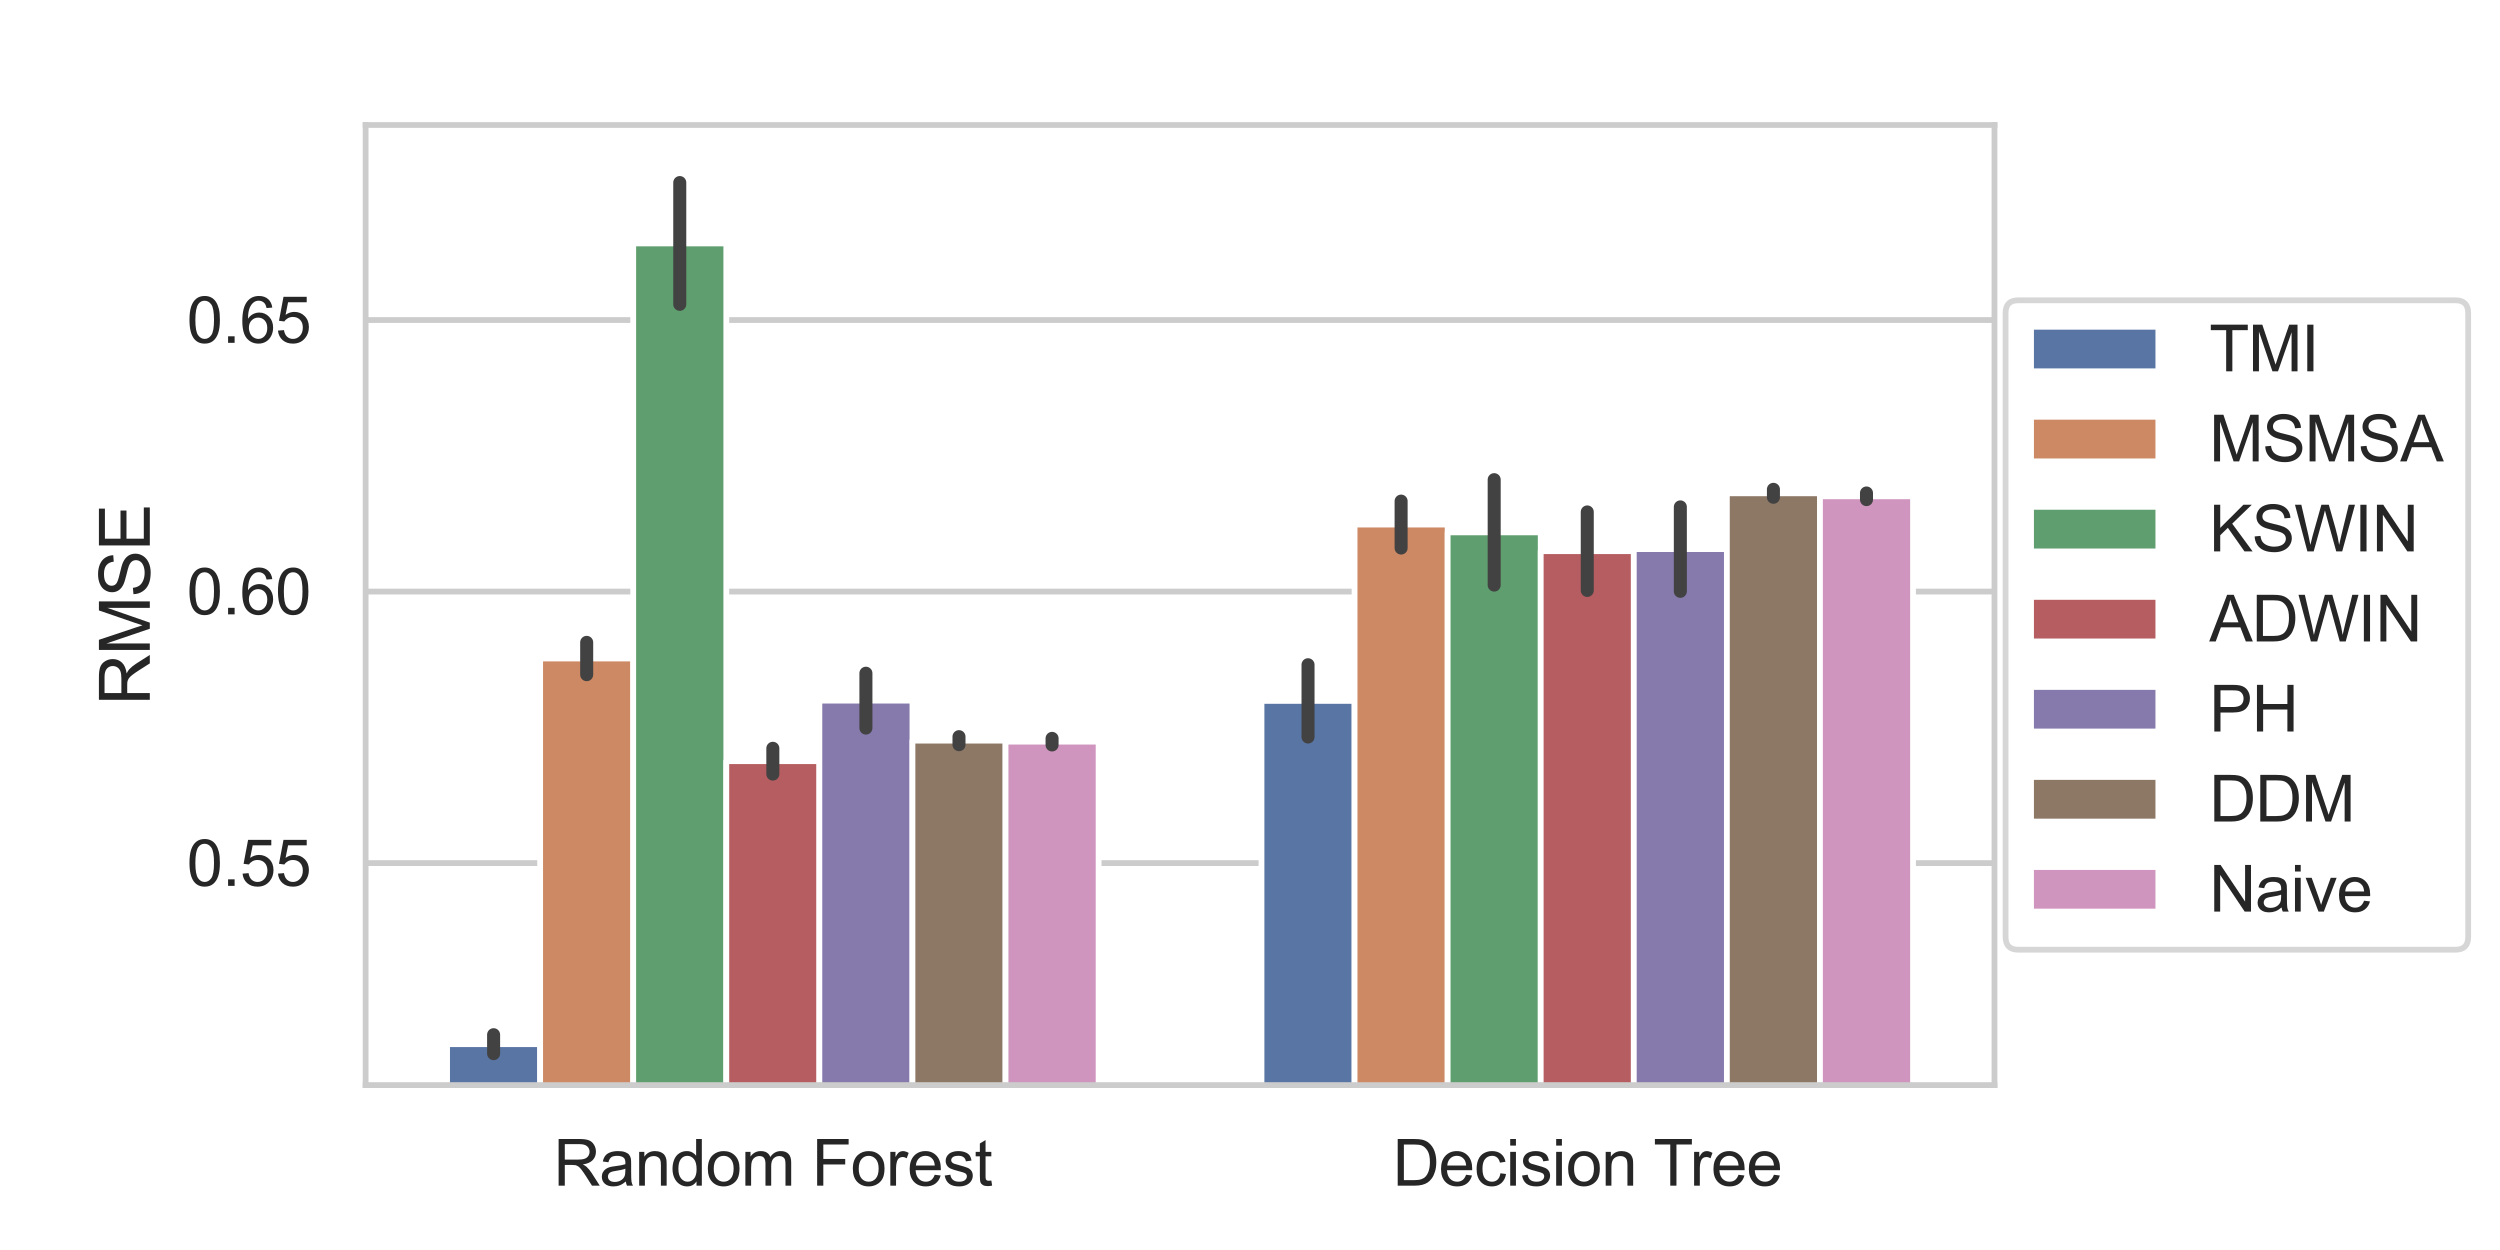 <?xml version="1.0" encoding="utf-8" standalone="no"?>
<!DOCTYPE svg PUBLIC "-//W3C//DTD SVG 1.1//EN"
  "http://www.w3.org/Graphics/SVG/1.1/DTD/svg11.dtd">
<svg xmlns:xlink="http://www.w3.org/1999/xlink" width="432pt" height="216pt" viewBox="0 0 432 216" xmlns="http://www.w3.org/2000/svg" version="1.1">
 <defs>
  <style type="text/css">*{stroke-linejoin: round; stroke-linecap: butt}</style>
 </defs>
 <g id="figure_1">
  <g id="patch_1">
   <path d="M 0 216 
L 432 216 
L 432 0 
L 0 0 
z
" style="fill: #ffffff"/>
  </g>
  <g id="axes_1">
   <g id="patch_2">
    <path d="M 63.18 187.508 
L 344.646 187.508 
L 344.646 21.6 
L 63.18 21.6 
z
" style="fill: #ffffff"/>
   </g>
   <g id="matplotlib.axis_1">
    <g id="xtick_1">
     <g id="text_1">
      <!-- Random Forest -->
      <g style="fill: #262626" transform="translate(95.645 204.882) scale(0.11 -0.11)">
       <defs>
        <path id="ArialMT-52" d="M 503 0 
L 503 4581 
L 2534 4581 
Q 3147 4581 3465 4457 
Q 3784 4334 3975 4021 
Q 4166 3709 4166 3331 
Q 4166 2844 3850 2509 
Q 3534 2175 2875 2084 
Q 3116 1969 3241 1856 
Q 3506 1613 3744 1247 
L 4541 0 
L 3778 0 
L 3172 953 
Q 2906 1366 2734 1584 
Q 2563 1803 2427 1890 
Q 2291 1978 2150 2013 
Q 2047 2034 1813 2034 
L 1109 2034 
L 1109 0 
L 503 0 
z
M 1109 2559 
L 2413 2559 
Q 2828 2559 3062 2645 
Q 3297 2731 3419 2920 
Q 3541 3109 3541 3331 
Q 3541 3656 3305 3865 
Q 3069 4075 2559 4075 
L 1109 4075 
L 1109 2559 
z
" transform="scale(0.016)"/>
        <path id="ArialMT-61" d="M 2588 409 
Q 2275 144 1986 34 
Q 1697 -75 1366 -75 
Q 819 -75 525 192 
Q 231 459 231 875 
Q 231 1119 342 1320 
Q 453 1522 633 1644 
Q 813 1766 1038 1828 
Q 1203 1872 1538 1913 
Q 2219 1994 2541 2106 
Q 2544 2222 2544 2253 
Q 2544 2597 2384 2738 
Q 2169 2928 1744 2928 
Q 1347 2928 1158 2789 
Q 969 2650 878 2297 
L 328 2372 
Q 403 2725 575 2942 
Q 747 3159 1072 3276 
Q 1397 3394 1825 3394 
Q 2250 3394 2515 3294 
Q 2781 3194 2906 3042 
Q 3031 2891 3081 2659 
Q 3109 2516 3109 2141 
L 3109 1391 
Q 3109 606 3145 398 
Q 3181 191 3288 0 
L 2700 0 
Q 2613 175 2588 409 
z
M 2541 1666 
Q 2234 1541 1622 1453 
Q 1275 1403 1131 1340 
Q 988 1278 909 1158 
Q 831 1038 831 891 
Q 831 666 1001 516 
Q 1172 366 1500 366 
Q 1825 366 2078 508 
Q 2331 650 2450 897 
Q 2541 1088 2541 1459 
L 2541 1666 
z
" transform="scale(0.016)"/>
        <path id="ArialMT-6e" d="M 422 0 
L 422 3319 
L 928 3319 
L 928 2847 
Q 1294 3394 1984 3394 
Q 2284 3394 2536 3286 
Q 2788 3178 2913 3003 
Q 3038 2828 3088 2588 
Q 3119 2431 3119 2041 
L 3119 0 
L 2556 0 
L 2556 2019 
Q 2556 2363 2490 2533 
Q 2425 2703 2258 2804 
Q 2091 2906 1866 2906 
Q 1506 2906 1245 2678 
Q 984 2450 984 1813 
L 984 0 
L 422 0 
z
" transform="scale(0.016)"/>
        <path id="ArialMT-64" d="M 2575 0 
L 2575 419 
Q 2259 -75 1647 -75 
Q 1250 -75 917 144 
Q 584 363 401 755 
Q 219 1147 219 1656 
Q 219 2153 384 2558 
Q 550 2963 881 3178 
Q 1213 3394 1622 3394 
Q 1922 3394 2156 3267 
Q 2391 3141 2538 2938 
L 2538 4581 
L 3097 4581 
L 3097 0 
L 2575 0 
z
M 797 1656 
Q 797 1019 1065 703 
Q 1334 388 1700 388 
Q 2069 388 2326 689 
Q 2584 991 2584 1609 
Q 2584 2291 2321 2609 
Q 2059 2928 1675 2928 
Q 1300 2928 1048 2622 
Q 797 2316 797 1656 
z
" transform="scale(0.016)"/>
        <path id="ArialMT-6f" d="M 213 1659 
Q 213 2581 725 3025 
Q 1153 3394 1769 3394 
Q 2453 3394 2887 2945 
Q 3322 2497 3322 1706 
Q 3322 1066 3130 698 
Q 2938 331 2570 128 
Q 2203 -75 1769 -75 
Q 1072 -75 642 372 
Q 213 819 213 1659 
z
M 791 1659 
Q 791 1022 1069 705 
Q 1347 388 1769 388 
Q 2188 388 2466 706 
Q 2744 1025 2744 1678 
Q 2744 2294 2464 2611 
Q 2184 2928 1769 2928 
Q 1347 2928 1069 2612 
Q 791 2297 791 1659 
z
" transform="scale(0.016)"/>
        <path id="ArialMT-6d" d="M 422 0 
L 422 3319 
L 925 3319 
L 925 2853 
Q 1081 3097 1340 3245 
Q 1600 3394 1931 3394 
Q 2300 3394 2536 3241 
Q 2772 3088 2869 2813 
Q 3263 3394 3894 3394 
Q 4388 3394 4653 3120 
Q 4919 2847 4919 2278 
L 4919 0 
L 4359 0 
L 4359 2091 
Q 4359 2428 4304 2576 
Q 4250 2725 4106 2815 
Q 3963 2906 3769 2906 
Q 3419 2906 3187 2673 
Q 2956 2441 2956 1928 
L 2956 0 
L 2394 0 
L 2394 2156 
Q 2394 2531 2256 2718 
Q 2119 2906 1806 2906 
Q 1569 2906 1367 2781 
Q 1166 2656 1075 2415 
Q 984 2175 984 1722 
L 984 0 
L 422 0 
z
" transform="scale(0.016)"/>
        <path id="ArialMT-20" transform="scale(0.016)"/>
        <path id="ArialMT-46" d="M 525 0 
L 525 4581 
L 3616 4581 
L 3616 4041 
L 1131 4041 
L 1131 2622 
L 3281 2622 
L 3281 2081 
L 1131 2081 
L 1131 0 
L 525 0 
z
" transform="scale(0.016)"/>
        <path id="ArialMT-72" d="M 416 0 
L 416 3319 
L 922 3319 
L 922 2816 
Q 1116 3169 1280 3281 
Q 1444 3394 1641 3394 
Q 1925 3394 2219 3213 
L 2025 2691 
Q 1819 2813 1613 2813 
Q 1428 2813 1281 2702 
Q 1134 2591 1072 2394 
Q 978 2094 978 1738 
L 978 0 
L 416 0 
z
" transform="scale(0.016)"/>
        <path id="ArialMT-65" d="M 2694 1069 
L 3275 997 
Q 3138 488 2766 206 
Q 2394 -75 1816 -75 
Q 1088 -75 661 373 
Q 234 822 234 1631 
Q 234 2469 665 2931 
Q 1097 3394 1784 3394 
Q 2450 3394 2872 2941 
Q 3294 2488 3294 1666 
Q 3294 1616 3291 1516 
L 816 1516 
Q 847 969 1125 678 
Q 1403 388 1819 388 
Q 2128 388 2347 550 
Q 2566 713 2694 1069 
z
M 847 1978 
L 2700 1978 
Q 2663 2397 2488 2606 
Q 2219 2931 1791 2931 
Q 1403 2931 1139 2672 
Q 875 2413 847 1978 
z
" transform="scale(0.016)"/>
        <path id="ArialMT-73" d="M 197 991 
L 753 1078 
Q 800 744 1014 566 
Q 1228 388 1613 388 
Q 2000 388 2187 545 
Q 2375 703 2375 916 
Q 2375 1106 2209 1216 
Q 2094 1291 1634 1406 
Q 1016 1563 777 1677 
Q 538 1791 414 1992 
Q 291 2194 291 2438 
Q 291 2659 392 2848 
Q 494 3038 669 3163 
Q 800 3259 1026 3326 
Q 1253 3394 1513 3394 
Q 1903 3394 2198 3281 
Q 2494 3169 2634 2976 
Q 2775 2784 2828 2463 
L 2278 2388 
Q 2241 2644 2061 2787 
Q 1881 2931 1553 2931 
Q 1166 2931 1000 2803 
Q 834 2675 834 2503 
Q 834 2394 903 2306 
Q 972 2216 1119 2156 
Q 1203 2125 1616 2013 
Q 2213 1853 2448 1751 
Q 2684 1650 2818 1456 
Q 2953 1263 2953 975 
Q 2953 694 2789 445 
Q 2625 197 2315 61 
Q 2006 -75 1616 -75 
Q 969 -75 630 194 
Q 291 463 197 991 
z
" transform="scale(0.016)"/>
        <path id="ArialMT-74" d="M 1650 503 
L 1731 6 
Q 1494 -44 1306 -44 
Q 1000 -44 831 53 
Q 663 150 594 308 
Q 525 466 525 972 
L 525 2881 
L 113 2881 
L 113 3319 
L 525 3319 
L 525 4141 
L 1084 4478 
L 1084 3319 
L 1650 3319 
L 1650 2881 
L 1084 2881 
L 1084 941 
Q 1084 700 1114 631 
Q 1144 563 1211 522 
Q 1278 481 1403 481 
Q 1497 481 1650 503 
z
" transform="scale(0.016)"/>
       </defs>
       <use xlink:href="#ArialMT-52"/>
       <use xlink:href="#ArialMT-61" x="72.217"/>
       <use xlink:href="#ArialMT-6e" x="127.832"/>
       <use xlink:href="#ArialMT-64" x="183.447"/>
       <use xlink:href="#ArialMT-6f" x="239.062"/>
       <use xlink:href="#ArialMT-6d" x="294.678"/>
       <use xlink:href="#ArialMT-20" x="377.979"/>
       <use xlink:href="#ArialMT-46" x="405.762"/>
       <use xlink:href="#ArialMT-6f" x="466.846"/>
       <use xlink:href="#ArialMT-72" x="522.461"/>
       <use xlink:href="#ArialMT-65" x="555.762"/>
       <use xlink:href="#ArialMT-73" x="611.377"/>
       <use xlink:href="#ArialMT-74" x="661.377"/>
      </g>
     </g>
    </g>
    <g id="xtick_2">
     <g id="text_2">
      <!-- Decision Tree -->
      <g style="fill: #262626" transform="translate(240.654 204.882) scale(0.11 -0.11)">
       <defs>
        <path id="ArialMT-44" d="M 494 0 
L 494 4581 
L 2072 4581 
Q 2606 4581 2888 4516 
Q 3281 4425 3559 4188 
Q 3922 3881 4101 3404 
Q 4281 2928 4281 2316 
Q 4281 1794 4159 1391 
Q 4038 988 3847 723 
Q 3656 459 3429 307 
Q 3203 156 2883 78 
Q 2563 0 2147 0 
L 494 0 
z
M 1100 541 
L 2078 541 
Q 2531 541 2789 625 
Q 3047 709 3200 863 
Q 3416 1078 3536 1442 
Q 3656 1806 3656 2325 
Q 3656 3044 3420 3430 
Q 3184 3816 2847 3947 
Q 2603 4041 2063 4041 
L 1100 4041 
L 1100 541 
z
" transform="scale(0.016)"/>
        <path id="ArialMT-63" d="M 2588 1216 
L 3141 1144 
Q 3050 572 2676 248 
Q 2303 -75 1759 -75 
Q 1078 -75 664 370 
Q 250 816 250 1647 
Q 250 2184 428 2587 
Q 606 2991 970 3192 
Q 1334 3394 1763 3394 
Q 2303 3394 2647 3120 
Q 2991 2847 3088 2344 
L 2541 2259 
Q 2463 2594 2264 2762 
Q 2066 2931 1784 2931 
Q 1359 2931 1093 2626 
Q 828 2322 828 1663 
Q 828 994 1084 691 
Q 1341 388 1753 388 
Q 2084 388 2306 591 
Q 2528 794 2588 1216 
z
" transform="scale(0.016)"/>
        <path id="ArialMT-69" d="M 425 3934 
L 425 4581 
L 988 4581 
L 988 3934 
L 425 3934 
z
M 425 0 
L 425 3319 
L 988 3319 
L 988 0 
L 425 0 
z
" transform="scale(0.016)"/>
        <path id="ArialMT-54" d="M 1659 0 
L 1659 4041 
L 150 4041 
L 150 4581 
L 3781 4581 
L 3781 4041 
L 2266 4041 
L 2266 0 
L 1659 0 
z
" transform="scale(0.016)"/>
       </defs>
       <use xlink:href="#ArialMT-44"/>
       <use xlink:href="#ArialMT-65" x="72.217"/>
       <use xlink:href="#ArialMT-63" x="127.832"/>
       <use xlink:href="#ArialMT-69" x="177.832"/>
       <use xlink:href="#ArialMT-73" x="200.049"/>
       <use xlink:href="#ArialMT-69" x="250.049"/>
       <use xlink:href="#ArialMT-6f" x="272.266"/>
       <use xlink:href="#ArialMT-6e" x="327.881"/>
       <use xlink:href="#ArialMT-20" x="383.496"/>
       <use xlink:href="#ArialMT-54" x="409.529"/>
       <use xlink:href="#ArialMT-72" x="466.863"/>
       <use xlink:href="#ArialMT-65" x="500.164"/>
       <use xlink:href="#ArialMT-65" x="555.779"/>
      </g>
     </g>
    </g>
   </g>
   <g id="matplotlib.axis_2">
    <g id="ytick_1">
     <g id="line2d_1">
      <path d="M 63.18 149.141 
L 344.646 149.141 
" clip-path="url(#p2928277fac)" style="fill: none; stroke: #cccccc; stroke-linecap: round"/>
     </g>
     <g id="text_3">
      <!-- 0.55 -->
      <g style="fill: #262626" transform="translate(32.273 153.078) scale(0.11 -0.11)">
       <defs>
        <path id="ArialMT-30" d="M 266 2259 
Q 266 3072 433 3567 
Q 600 4063 929 4331 
Q 1259 4600 1759 4600 
Q 2128 4600 2406 4451 
Q 2684 4303 2865 4023 
Q 3047 3744 3150 3342 
Q 3253 2941 3253 2259 
Q 3253 1453 3087 958 
Q 2922 463 2592 192 
Q 2263 -78 1759 -78 
Q 1097 -78 719 397 
Q 266 969 266 2259 
z
M 844 2259 
Q 844 1131 1108 757 
Q 1372 384 1759 384 
Q 2147 384 2411 759 
Q 2675 1134 2675 2259 
Q 2675 3391 2411 3762 
Q 2147 4134 1753 4134 
Q 1366 4134 1134 3806 
Q 844 3388 844 2259 
z
" transform="scale(0.016)"/>
        <path id="ArialMT-2e" d="M 581 0 
L 581 641 
L 1222 641 
L 1222 0 
L 581 0 
z
" transform="scale(0.016)"/>
        <path id="ArialMT-35" d="M 266 1200 
L 856 1250 
Q 922 819 1161 601 
Q 1400 384 1738 384 
Q 2144 384 2425 690 
Q 2706 997 2706 1503 
Q 2706 1984 2436 2262 
Q 2166 2541 1728 2541 
Q 1456 2541 1237 2417 
Q 1019 2294 894 2097 
L 366 2166 
L 809 4519 
L 3088 4519 
L 3088 3981 
L 1259 3981 
L 1013 2750 
Q 1425 3038 1878 3038 
Q 2478 3038 2890 2622 
Q 3303 2206 3303 1553 
Q 3303 931 2941 478 
Q 2500 -78 1738 -78 
Q 1113 -78 717 272 
Q 322 622 266 1200 
z
" transform="scale(0.016)"/>
       </defs>
       <use xlink:href="#ArialMT-30"/>
       <use xlink:href="#ArialMT-2e" x="55.615"/>
       <use xlink:href="#ArialMT-35" x="83.398"/>
       <use xlink:href="#ArialMT-35" x="139.014"/>
      </g>
     </g>
    </g>
    <g id="ytick_2">
     <g id="line2d_2">
      <path d="M 63.18 102.223 
L 344.646 102.223 
" clip-path="url(#p2928277fac)" style="fill: none; stroke: #cccccc; stroke-linecap: round"/>
     </g>
     <g id="text_4">
      <!-- 0.60 -->
      <g style="fill: #262626" transform="translate(32.273 106.16) scale(0.11 -0.11)">
       <defs>
        <path id="ArialMT-36" d="M 3184 3459 
L 2625 3416 
Q 2550 3747 2413 3897 
Q 2184 4138 1850 4138 
Q 1581 4138 1378 3988 
Q 1113 3794 959 3422 
Q 806 3050 800 2363 
Q 1003 2672 1297 2822 
Q 1591 2972 1913 2972 
Q 2475 2972 2870 2558 
Q 3266 2144 3266 1488 
Q 3266 1056 3080 686 
Q 2894 316 2569 119 
Q 2244 -78 1831 -78 
Q 1128 -78 684 439 
Q 241 956 241 2144 
Q 241 3472 731 4075 
Q 1159 4600 1884 4600 
Q 2425 4600 2770 4297 
Q 3116 3994 3184 3459 
z
M 888 1484 
Q 888 1194 1011 928 
Q 1134 663 1356 523 
Q 1578 384 1822 384 
Q 2178 384 2434 671 
Q 2691 959 2691 1453 
Q 2691 1928 2437 2201 
Q 2184 2475 1800 2475 
Q 1419 2475 1153 2201 
Q 888 1928 888 1484 
z
" transform="scale(0.016)"/>
       </defs>
       <use xlink:href="#ArialMT-30"/>
       <use xlink:href="#ArialMT-2e" x="55.615"/>
       <use xlink:href="#ArialMT-36" x="83.398"/>
       <use xlink:href="#ArialMT-30" x="139.014"/>
      </g>
     </g>
    </g>
    <g id="ytick_3">
     <g id="line2d_3">
      <path d="M 63.18 55.305 
L 344.646 55.305 
" clip-path="url(#p2928277fac)" style="fill: none; stroke: #cccccc; stroke-linecap: round"/>
     </g>
     <g id="text_5">
      <!-- 0.65 -->
      <g style="fill: #262626" transform="translate(32.273 59.241) scale(0.11 -0.11)">
       <use xlink:href="#ArialMT-30"/>
       <use xlink:href="#ArialMT-2e" x="55.615"/>
       <use xlink:href="#ArialMT-36" x="83.398"/>
       <use xlink:href="#ArialMT-35" x="139.014"/>
      </g>
     </g>
    </g>
    <g id="text_6">
     <!-- RMSE -->
     <g style="fill: #262626" transform="translate(25.888 121.889) rotate(-90) scale(0.12 -0.12)">
      <defs>
       <path id="ArialMT-4d" d="M 475 0 
L 475 4581 
L 1388 4581 
L 2472 1338 
Q 2622 884 2691 659 
Q 2769 909 2934 1394 
L 4031 4581 
L 4847 4581 
L 4847 0 
L 4263 0 
L 4263 3834 
L 2931 0 
L 2384 0 
L 1059 3900 
L 1059 0 
L 475 0 
z
" transform="scale(0.016)"/>
       <path id="ArialMT-53" d="M 288 1472 
L 859 1522 
Q 900 1178 1048 958 
Q 1197 738 1509 602 
Q 1822 466 2213 466 
Q 2559 466 2825 569 
Q 3091 672 3220 851 
Q 3350 1031 3350 1244 
Q 3350 1459 3225 1620 
Q 3100 1781 2813 1891 
Q 2628 1963 1997 2114 
Q 1366 2266 1113 2400 
Q 784 2572 623 2826 
Q 463 3081 463 3397 
Q 463 3744 659 4045 
Q 856 4347 1234 4503 
Q 1613 4659 2075 4659 
Q 2584 4659 2973 4495 
Q 3363 4331 3572 4012 
Q 3781 3694 3797 3291 
L 3216 3247 
Q 3169 3681 2898 3903 
Q 2628 4125 2100 4125 
Q 1550 4125 1298 3923 
Q 1047 3722 1047 3438 
Q 1047 3191 1225 3031 
Q 1400 2872 2139 2705 
Q 2878 2538 3153 2413 
Q 3553 2228 3743 1945 
Q 3934 1663 3934 1294 
Q 3934 928 3725 604 
Q 3516 281 3123 101 
Q 2731 -78 2241 -78 
Q 1619 -78 1198 103 
Q 778 284 539 648 
Q 300 1013 288 1472 
z
" transform="scale(0.016)"/>
       <path id="ArialMT-45" d="M 506 0 
L 506 4581 
L 3819 4581 
L 3819 4041 
L 1113 4041 
L 1113 2638 
L 3647 2638 
L 3647 2100 
L 1113 2100 
L 1113 541 
L 3925 541 
L 3925 0 
L 506 0 
z
" transform="scale(0.016)"/>
      </defs>
      <use xlink:href="#ArialMT-52"/>
      <use xlink:href="#ArialMT-4d" x="72.217"/>
      <use xlink:href="#ArialMT-53" x="155.518"/>
      <use xlink:href="#ArialMT-45" x="222.217"/>
     </g>
    </g>
   </g>
   <g id="patch_3">
    <path d="M 77.253 665.243 
L 93.337 665.243 
L 93.337 180.433 
L 77.253 180.433 
z
" clip-path="url(#p2928277fac)" style="fill: #5875a4; stroke: #ffffff; stroke-linejoin: miter"/>
   </g>
   <g id="patch_4">
    <path d="M 217.986 665.243 
L 234.07 665.243 
L 234.07 121.111 
L 217.986 121.111 
z
" clip-path="url(#p2928277fac)" style="fill: #5875a4; stroke: #ffffff; stroke-linejoin: miter"/>
   </g>
   <g id="patch_5">
    <path d="M 93.337 665.243 
L 109.421 665.243 
L 109.421 113.791 
L 93.337 113.791 
z
" clip-path="url(#p2928277fac)" style="fill: #cc8963; stroke: #ffffff; stroke-linejoin: miter"/>
   </g>
   <g id="patch_6">
    <path d="M 234.07 665.243 
L 250.154 665.243 
L 250.154 90.646 
L 234.07 90.646 
z
" clip-path="url(#p2928277fac)" style="fill: #cc8963; stroke: #ffffff; stroke-linejoin: miter"/>
   </g>
   <g id="patch_7">
    <path d="M 109.421 665.243 
L 125.505 665.243 
L 125.505 42.066 
L 109.421 42.066 
z
" clip-path="url(#p2928277fac)" style="fill: #5f9e6e; stroke: #ffffff; stroke-linejoin: miter"/>
   </g>
   <g id="patch_8">
    <path d="M 250.154 665.243 
L 266.237 665.243 
L 266.237 91.993 
L 250.154 91.993 
z
" clip-path="url(#p2928277fac)" style="fill: #5f9e6e; stroke: #ffffff; stroke-linejoin: miter"/>
   </g>
   <g id="patch_9">
    <path d="M 125.505 665.243 
L 141.588 665.243 
L 141.588 131.532 
L 125.505 131.532 
z
" clip-path="url(#p2928277fac)" style="fill: #b55d60; stroke: #ffffff; stroke-linejoin: miter"/>
   </g>
   <g id="patch_10">
    <path d="M 266.237 665.243 
L 282.321 665.243 
L 282.321 95.245 
L 266.237 95.245 
z
" clip-path="url(#p2928277fac)" style="fill: #b55d60; stroke: #ffffff; stroke-linejoin: miter"/>
   </g>
   <g id="patch_11">
    <path d="M 141.588 665.243 
L 157.672 665.243 
L 157.672 121.07 
L 141.588 121.07 
z
" clip-path="url(#p2928277fac)" style="fill: #857aab; stroke: #ffffff; stroke-linejoin: miter"/>
   </g>
   <g id="patch_12">
    <path d="M 282.321 665.243 
L 298.405 665.243 
L 298.405 94.885 
L 282.321 94.885 
z
" clip-path="url(#p2928277fac)" style="fill: #857aab; stroke: #ffffff; stroke-linejoin: miter"/>
   </g>
   <g id="patch_13">
    <path d="M 157.672 665.243 
L 173.756 665.243 
L 173.756 127.988 
L 157.672 127.988 
z
" clip-path="url(#p2928277fac)" style="fill: #8d7866; stroke: #ffffff; stroke-linejoin: miter"/>
   </g>
   <g id="patch_14">
    <path d="M 298.405 665.243 
L 314.489 665.243 
L 314.489 85.243 
L 298.405 85.243 
z
" clip-path="url(#p2928277fac)" style="fill: #8d7866; stroke: #ffffff; stroke-linejoin: miter"/>
   </g>
   <g id="patch_15">
    <path d="M 173.756 665.243 
L 189.84 665.243 
L 189.84 128.16 
L 173.756 128.16 
z
" clip-path="url(#p2928277fac)" style="fill: #d095bf; stroke: #ffffff; stroke-linejoin: miter"/>
   </g>
   <g id="patch_16">
    <path d="M 314.489 665.243 
L 330.572 665.243 
L 330.572 85.76 
L 314.489 85.76 
z
" clip-path="url(#p2928277fac)" style="fill: #d095bf; stroke: #ffffff; stroke-linejoin: miter"/>
   </g>
   <g id="patch_17">
    <path d="M 133.546 665.243 
L 133.546 665.243 
L 133.546 665.243 
L 133.546 665.243 
z
" clip-path="url(#p2928277fac)" style="fill: #5875a4; stroke: #ffffff; stroke-linejoin: miter"/>
   </g>
   <g id="patch_18">
    <path d="M 133.546 665.243 
L 133.546 665.243 
L 133.546 665.243 
L 133.546 665.243 
z
" clip-path="url(#p2928277fac)" style="fill: #cc8963; stroke: #ffffff; stroke-linejoin: miter"/>
   </g>
   <g id="patch_19">
    <path d="M 133.546 665.243 
L 133.546 665.243 
L 133.546 665.243 
L 133.546 665.243 
z
" clip-path="url(#p2928277fac)" style="fill: #5f9e6e; stroke: #ffffff; stroke-linejoin: miter"/>
   </g>
   <g id="patch_20">
    <path d="M 133.546 665.243 
L 133.546 665.243 
L 133.546 665.243 
L 133.546 665.243 
z
" clip-path="url(#p2928277fac)" style="fill: #b55d60; stroke: #ffffff; stroke-linejoin: miter"/>
   </g>
   <g id="patch_21">
    <path d="M 133.546 665.243 
L 133.546 665.243 
L 133.546 665.243 
L 133.546 665.243 
z
" clip-path="url(#p2928277fac)" style="fill: #857aab; stroke: #ffffff; stroke-linejoin: miter"/>
   </g>
   <g id="patch_22">
    <path d="M 133.546 665.243 
L 133.546 665.243 
L 133.546 665.243 
L 133.546 665.243 
z
" clip-path="url(#p2928277fac)" style="fill: #8d7866; stroke: #ffffff; stroke-linejoin: miter"/>
   </g>
   <g id="patch_23">
    <path d="M 133.546 665.243 
L 133.546 665.243 
L 133.546 665.243 
L 133.546 665.243 
z
" clip-path="url(#p2928277fac)" style="fill: #d095bf; stroke: #ffffff; stroke-linejoin: miter"/>
   </g>
   <g id="line2d_4">
    <path d="M 85.295 182.068 
L 85.295 178.797 
" clip-path="url(#p2928277fac)" style="fill: none; stroke: #424242; stroke-width: 2.25; stroke-linecap: round"/>
   </g>
   <g id="line2d_5">
    <path d="M 226.028 127.357 
L 226.028 114.866 
" clip-path="url(#p2928277fac)" style="fill: none; stroke: #424242; stroke-width: 2.25; stroke-linecap: round"/>
   </g>
   <g id="line2d_6">
    <path d="M 101.379 116.583 
L 101.379 110.999 
" clip-path="url(#p2928277fac)" style="fill: none; stroke: #424242; stroke-width: 2.25; stroke-linecap: round"/>
   </g>
   <g id="line2d_7">
    <path d="M 242.112 94.7 
L 242.112 86.592 
" clip-path="url(#p2928277fac)" style="fill: none; stroke: #424242; stroke-width: 2.25; stroke-linecap: round"/>
   </g>
   <g id="line2d_8">
    <path d="M 117.463 52.587 
L 117.463 31.545 
" clip-path="url(#p2928277fac)" style="fill: none; stroke: #424242; stroke-width: 2.25; stroke-linecap: round"/>
   </g>
   <g id="line2d_9">
    <path d="M 258.195 101.101 
L 258.195 82.884 
" clip-path="url(#p2928277fac)" style="fill: none; stroke: #424242; stroke-width: 2.25; stroke-linecap: round"/>
   </g>
   <g id="line2d_10">
    <path d="M 133.546 133.758 
L 133.546 129.305 
" clip-path="url(#p2928277fac)" style="fill: none; stroke: #424242; stroke-width: 2.25; stroke-linecap: round"/>
   </g>
   <g id="line2d_11">
    <path d="M 274.279 102.027 
L 274.279 88.463 
" clip-path="url(#p2928277fac)" style="fill: none; stroke: #424242; stroke-width: 2.25; stroke-linecap: round"/>
   </g>
   <g id="line2d_12">
    <path d="M 149.63 125.811 
L 149.63 116.33 
" clip-path="url(#p2928277fac)" style="fill: none; stroke: #424242; stroke-width: 2.25; stroke-linecap: round"/>
   </g>
   <g id="line2d_13">
    <path d="M 290.363 102.18 
L 290.363 87.59 
" clip-path="url(#p2928277fac)" style="fill: none; stroke: #424242; stroke-width: 2.25; stroke-linecap: round"/>
   </g>
   <g id="line2d_14">
    <path d="M 165.714 128.682 
L 165.714 127.294 
" clip-path="url(#p2928277fac)" style="fill: none; stroke: #424242; stroke-width: 2.25; stroke-linecap: round"/>
   </g>
   <g id="line2d_15">
    <path d="M 306.447 85.93 
L 306.447 84.556 
" clip-path="url(#p2928277fac)" style="fill: none; stroke: #424242; stroke-width: 2.25; stroke-linecap: round"/>
   </g>
   <g id="line2d_16">
    <path d="M 181.798 128.729 
L 181.798 127.59 
" clip-path="url(#p2928277fac)" style="fill: none; stroke: #424242; stroke-width: 2.25; stroke-linecap: round"/>
   </g>
   <g id="line2d_17">
    <path d="M 322.53 86.333 
L 322.53 85.188 
" clip-path="url(#p2928277fac)" style="fill: none; stroke: #424242; stroke-width: 2.25; stroke-linecap: round"/>
   </g>
   <g id="patch_24">
    <path d="M 63.18 187.508 
L 63.18 21.6 
" style="fill: none; stroke: #cccccc; stroke-linejoin: miter; stroke-linecap: square"/>
   </g>
   <g id="patch_25">
    <path d="M 344.646 187.508 
L 344.646 21.6 
" style="fill: none; stroke: #cccccc; stroke-linejoin: miter; stroke-linecap: square"/>
   </g>
   <g id="patch_26">
    <path d="M 63.18 187.508 
L 344.646 187.508 
" style="fill: none; stroke: #cccccc; stroke-linejoin: miter; stroke-linecap: square"/>
   </g>
   <g id="patch_27">
    <path d="M 63.18 21.6 
L 344.646 21.6 
" style="fill: none; stroke: #cccccc; stroke-linejoin: miter; stroke-linecap: square"/>
   </g>
  </g>
  <g id="legend_1">
   <g id="patch_28">
    <path d="M 348.763 164.109 
L 424.3 164.109 
Q 426.5 164.109 426.5 161.909 
L 426.5 54.091 
Q 426.5 51.891 424.3 51.891 
L 348.763 51.891 
Q 346.563 51.891 346.563 54.091 
L 346.563 161.909 
Q 346.563 164.109 348.763 164.109 
z
" style="fill: #ffffff; opacity: 0.8; stroke: #cccccc; stroke-linejoin: miter"/>
   </g>
   <g id="patch_29">
    <path d="M 350.963 64.164 
L 372.963 64.164 
L 372.963 56.464 
L 350.963 56.464 
z
" style="fill: #5875a4; stroke: #ffffff; stroke-linejoin: miter"/>
   </g>
   <g id="text_7">
    <!-- TMI -->
    <g style="fill: #262626" transform="translate(381.763 64.164) scale(0.11 -0.11)">
     <defs>
      <path id="ArialMT-49" d="M 597 0 
L 597 4581 
L 1203 4581 
L 1203 0 
L 597 0 
z
" transform="scale(0.016)"/>
     </defs>
     <use xlink:href="#ArialMT-54"/>
     <use xlink:href="#ArialMT-4d" x="61.084"/>
     <use xlink:href="#ArialMT-49" x="144.385"/>
    </g>
   </g>
   <g id="patch_30">
    <path d="M 350.963 79.724 
L 372.963 79.724 
L 372.963 72.024 
L 350.963 72.024 
z
" style="fill: #cc8963; stroke: #ffffff; stroke-linejoin: miter"/>
   </g>
   <g id="text_8">
    <!-- MSMSA -->
    <g style="fill: #262626" transform="translate(381.763 79.724) scale(0.11 -0.11)">
     <defs>
      <path id="ArialMT-41" d="M -9 0 
L 1750 4581 
L 2403 4581 
L 4278 0 
L 3588 0 
L 3053 1388 
L 1138 1388 
L 634 0 
L -9 0 
z
M 1313 1881 
L 2866 1881 
L 2388 3150 
Q 2169 3728 2063 4100 
Q 1975 3659 1816 3225 
L 1313 1881 
z
" transform="scale(0.016)"/>
     </defs>
     <use xlink:href="#ArialMT-4d"/>
     <use xlink:href="#ArialMT-53" x="83.301"/>
     <use xlink:href="#ArialMT-4d" x="150"/>
     <use xlink:href="#ArialMT-53" x="233.301"/>
     <use xlink:href="#ArialMT-41" x="300"/>
    </g>
   </g>
   <g id="patch_31">
    <path d="M 350.963 95.284 
L 372.963 95.284 
L 372.963 87.584 
L 350.963 87.584 
z
" style="fill: #5f9e6e; stroke: #ffffff; stroke-linejoin: miter"/>
   </g>
   <g id="text_9">
    <!-- KSWIN -->
    <g style="fill: #262626" transform="translate(381.763 95.284) scale(0.11 -0.11)">
     <defs>
      <path id="ArialMT-4b" d="M 469 0 
L 469 4581 
L 1075 4581 
L 1075 2309 
L 3350 4581 
L 4172 4581 
L 2250 2725 
L 4256 0 
L 3456 0 
L 1825 2319 
L 1075 1588 
L 1075 0 
L 469 0 
z
" transform="scale(0.016)"/>
      <path id="ArialMT-57" d="M 1294 0 
L 78 4581 
L 700 4581 
L 1397 1578 
Q 1509 1106 1591 641 
Q 1766 1375 1797 1488 
L 2669 4581 
L 3400 4581 
L 4056 2263 
Q 4303 1400 4413 641 
Q 4500 1075 4641 1638 
L 5359 4581 
L 5969 4581 
L 4713 0 
L 4128 0 
L 3163 3491 
Q 3041 3928 3019 4028 
Q 2947 3713 2884 3491 
L 1913 0 
L 1294 0 
z
" transform="scale(0.016)"/>
      <path id="ArialMT-4e" d="M 488 0 
L 488 4581 
L 1109 4581 
L 3516 984 
L 3516 4581 
L 4097 4581 
L 4097 0 
L 3475 0 
L 1069 3600 
L 1069 0 
L 488 0 
z
" transform="scale(0.016)"/>
     </defs>
     <use xlink:href="#ArialMT-4b"/>
     <use xlink:href="#ArialMT-53" x="66.699"/>
     <use xlink:href="#ArialMT-57" x="133.398"/>
     <use xlink:href="#ArialMT-49" x="227.783"/>
     <use xlink:href="#ArialMT-4e" x="255.566"/>
    </g>
   </g>
   <g id="patch_32">
    <path d="M 350.963 110.844 
L 372.963 110.844 
L 372.963 103.144 
L 350.963 103.144 
z
" style="fill: #b55d60; stroke: #ffffff; stroke-linejoin: miter"/>
   </g>
   <g id="text_10">
    <!-- ADWIN -->
    <g style="fill: #262626" transform="translate(381.763 110.844) scale(0.11 -0.11)">
     <use xlink:href="#ArialMT-41"/>
     <use xlink:href="#ArialMT-44" x="66.699"/>
     <use xlink:href="#ArialMT-57" x="138.916"/>
     <use xlink:href="#ArialMT-49" x="233.301"/>
     <use xlink:href="#ArialMT-4e" x="261.084"/>
    </g>
   </g>
   <g id="patch_33">
    <path d="M 350.963 126.404 
L 372.963 126.404 
L 372.963 118.704 
L 350.963 118.704 
z
" style="fill: #857aab; stroke: #ffffff; stroke-linejoin: miter"/>
   </g>
   <g id="text_11">
    <!-- PH -->
    <g style="fill: #262626" transform="translate(381.763 126.404) scale(0.11 -0.11)">
     <defs>
      <path id="ArialMT-50" d="M 494 0 
L 494 4581 
L 2222 4581 
Q 2678 4581 2919 4538 
Q 3256 4481 3484 4323 
Q 3713 4166 3852 3881 
Q 3991 3597 3991 3256 
Q 3991 2672 3619 2267 
Q 3247 1863 2275 1863 
L 1100 1863 
L 1100 0 
L 494 0 
z
M 1100 2403 
L 2284 2403 
Q 2872 2403 3119 2622 
Q 3366 2841 3366 3238 
Q 3366 3525 3220 3729 
Q 3075 3934 2838 4000 
Q 2684 4041 2272 4041 
L 1100 4041 
L 1100 2403 
z
" transform="scale(0.016)"/>
      <path id="ArialMT-48" d="M 513 0 
L 513 4581 
L 1119 4581 
L 1119 2700 
L 3500 2700 
L 3500 4581 
L 4106 4581 
L 4106 0 
L 3500 0 
L 3500 2159 
L 1119 2159 
L 1119 0 
L 513 0 
z
" transform="scale(0.016)"/>
     </defs>
     <use xlink:href="#ArialMT-50"/>
     <use xlink:href="#ArialMT-48" x="66.699"/>
    </g>
   </g>
   <g id="patch_34">
    <path d="M 350.963 141.963 
L 372.963 141.963 
L 372.963 134.263 
L 350.963 134.263 
z
" style="fill: #8d7866; stroke: #ffffff; stroke-linejoin: miter"/>
   </g>
   <g id="text_12">
    <!-- DDM -->
    <g style="fill: #262626" transform="translate(381.763 141.963) scale(0.11 -0.11)">
     <use xlink:href="#ArialMT-44"/>
     <use xlink:href="#ArialMT-44" x="72.217"/>
     <use xlink:href="#ArialMT-4d" x="144.434"/>
    </g>
   </g>
   <g id="patch_35">
    <path d="M 350.963 157.523 
L 372.963 157.523 
L 372.963 149.823 
L 350.963 149.823 
z
" style="fill: #d095bf; stroke: #ffffff; stroke-linejoin: miter"/>
   </g>
   <g id="text_13">
    <!-- Naive -->
    <g style="fill: #262626" transform="translate(381.763 157.523) scale(0.11 -0.11)">
     <defs>
      <path id="ArialMT-76" d="M 1344 0 
L 81 3319 
L 675 3319 
L 1388 1331 
Q 1503 1009 1600 663 
Q 1675 925 1809 1294 
L 2547 3319 
L 3125 3319 
L 1869 0 
L 1344 0 
z
" transform="scale(0.016)"/>
     </defs>
     <use xlink:href="#ArialMT-4e"/>
     <use xlink:href="#ArialMT-61" x="72.217"/>
     <use xlink:href="#ArialMT-69" x="127.832"/>
     <use xlink:href="#ArialMT-76" x="150.049"/>
     <use xlink:href="#ArialMT-65" x="200.049"/>
    </g>
   </g>
  </g>
 </g>
 <defs>
  <clipPath id="p2928277fac">
   <rect x="63.18" y="21.6" width="281.466" height="165.908"/>
  </clipPath>
 </defs>
</svg>
